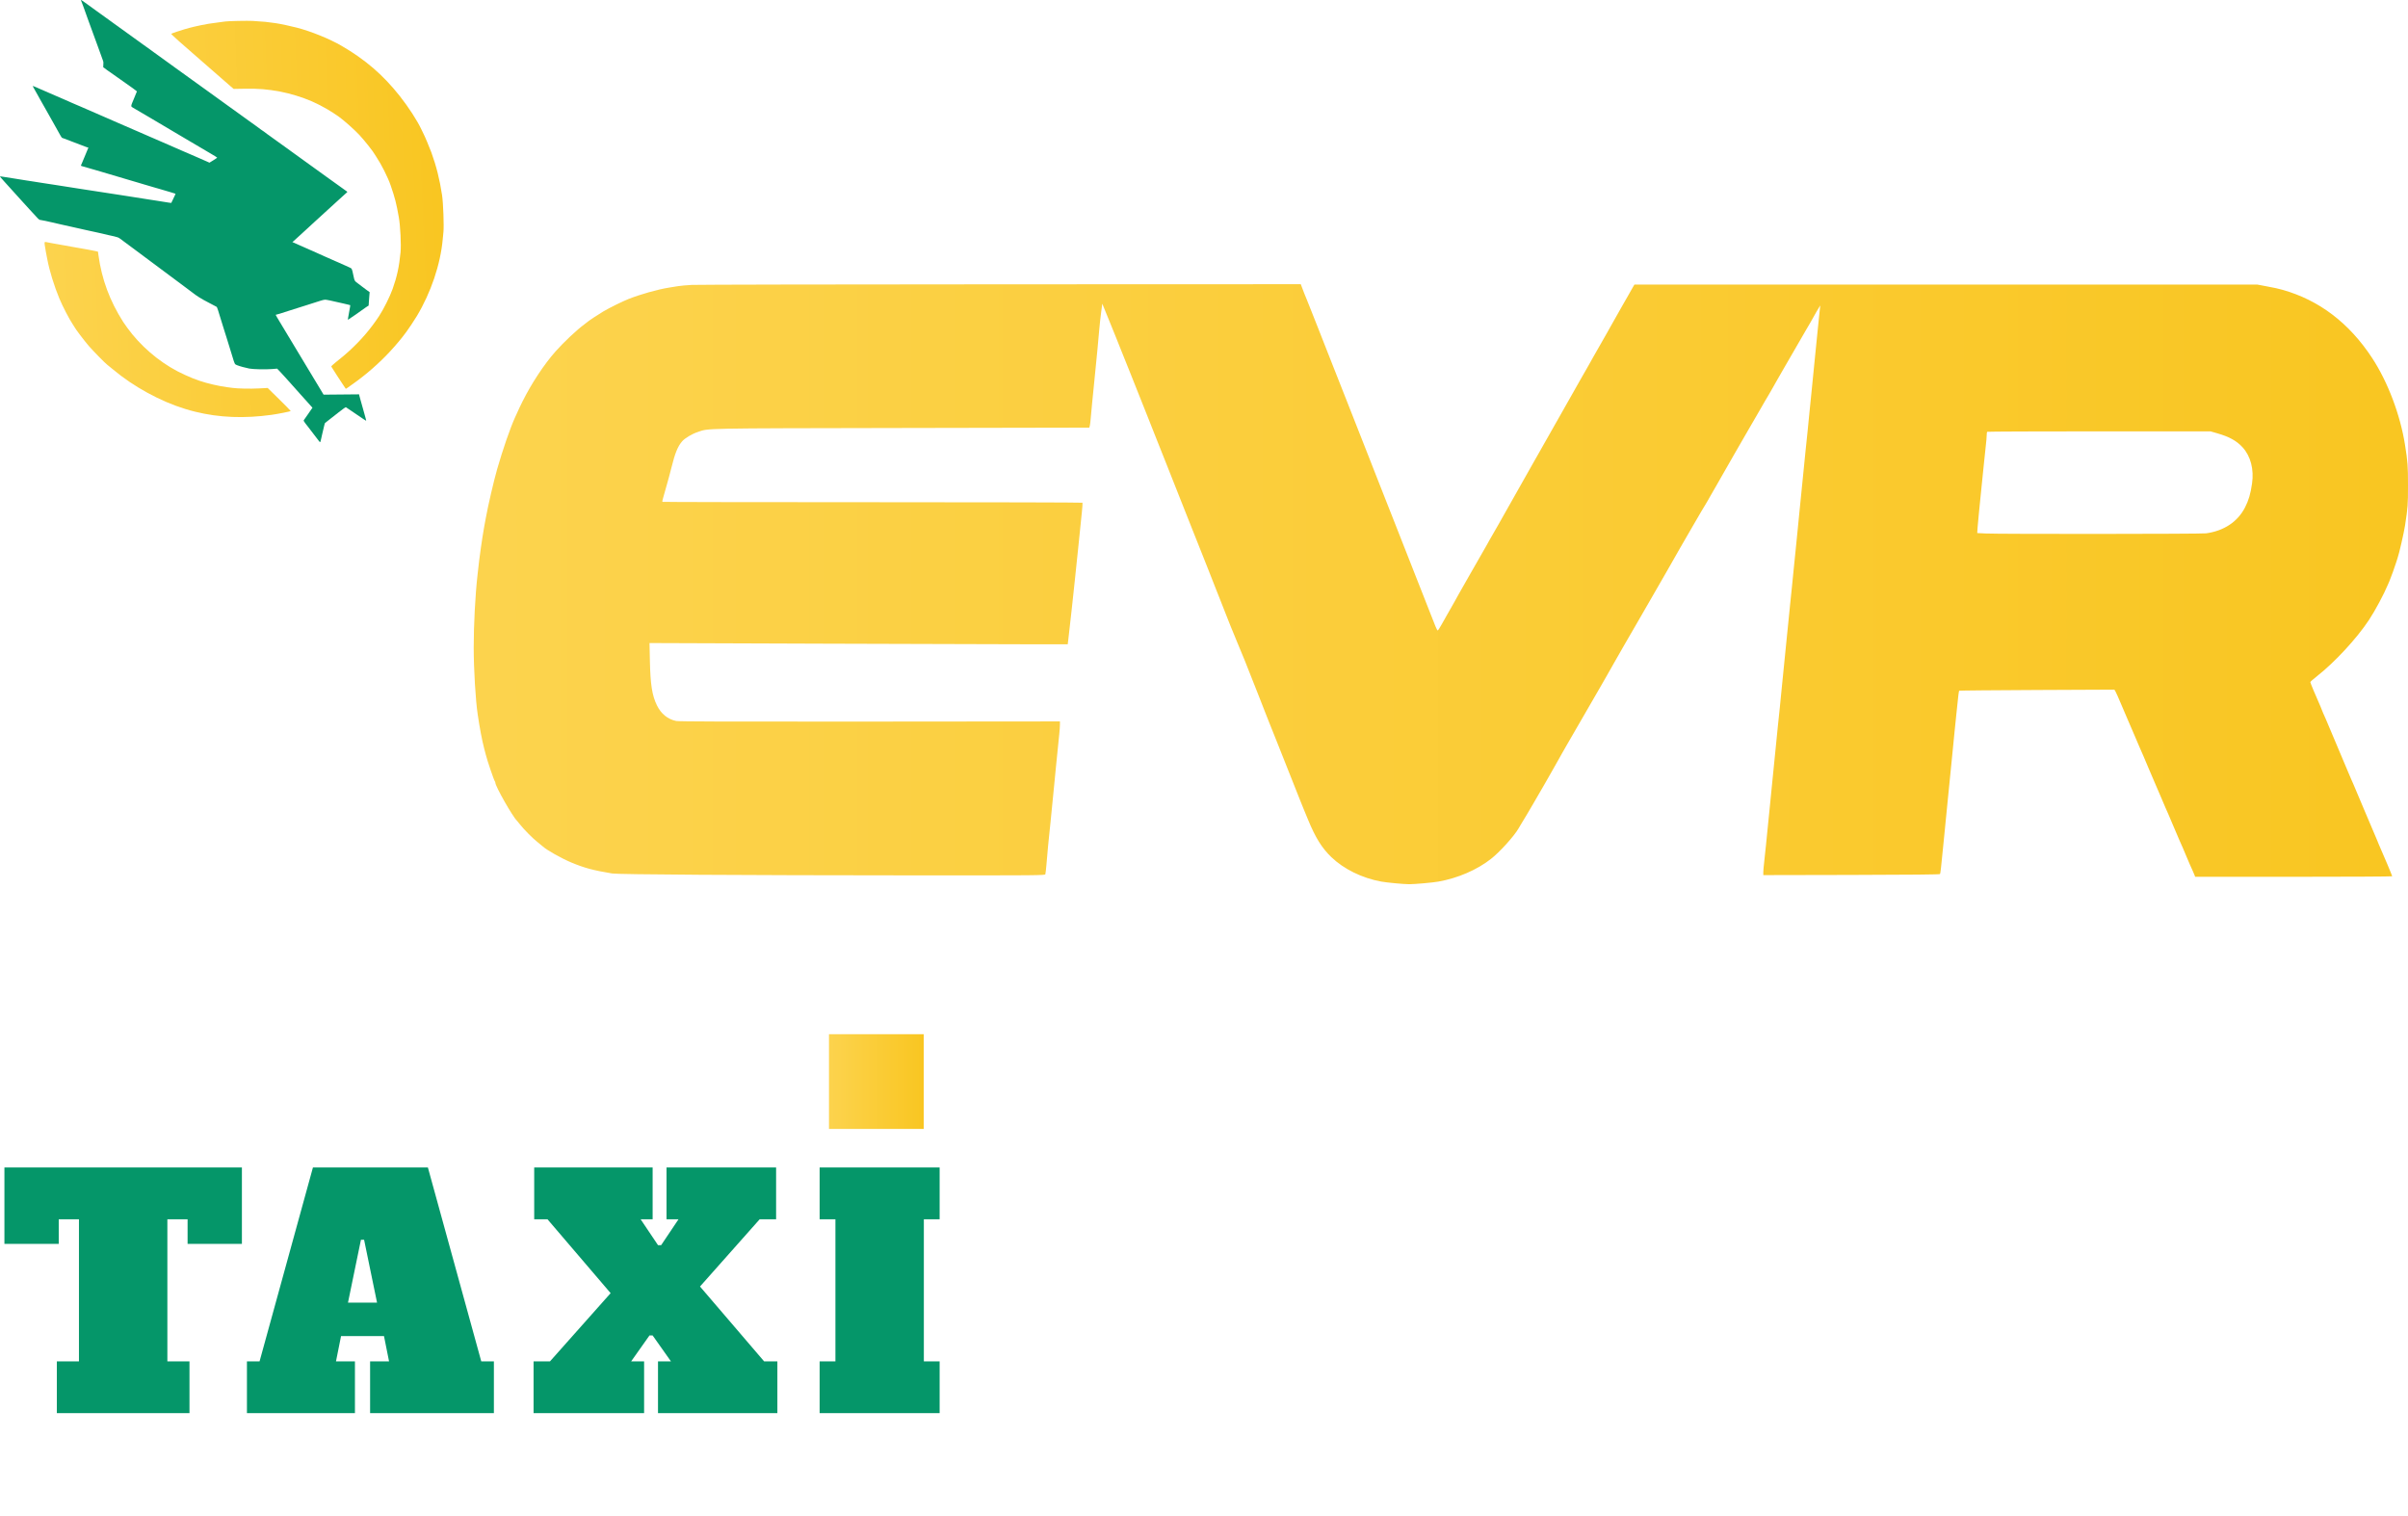 <svg width="305" height="192" viewBox="0 0 305 192" fill="none" xmlns="http://www.w3.org/2000/svg">
<path fill-rule="evenodd" clip-rule="evenodd" d="M87.608 36.089C86.971 36.123 86.18 36.195 85.85 36.25C85.52 36.304 84.999 36.389 84.693 36.438C83.305 36.66 81.09 37.285 79.614 37.871C78.827 38.184 77.258 38.958 76.418 39.449C75.851 39.781 74.496 40.678 74.403 40.783C74.38 40.809 74.206 40.944 74.017 41.082C73.073 41.773 71.43 43.317 70.371 44.508C68.926 46.133 67.309 48.583 66.17 50.876C65.875 51.469 65.765 51.705 65.23 52.885C64.616 54.238 63.709 56.861 62.97 59.425C62.56 60.846 61.81 64.076 61.54 65.58C61.486 65.886 61.389 66.405 61.326 66.734C61.263 67.063 61.167 67.641 61.113 68.017C61.059 68.393 60.962 69.047 60.897 69.47C60.832 69.893 60.74 70.586 60.691 71.009C60.643 71.432 60.546 72.278 60.477 72.89C60.197 75.349 59.998 79.175 60 82.04C60.002 84.82 60.242 88.784 60.512 90.526C60.561 90.841 60.642 91.369 60.693 91.698C60.743 92.027 60.835 92.546 60.898 92.852C60.961 93.158 61.059 93.638 61.115 93.921C61.172 94.203 61.268 94.607 61.328 94.818C61.389 95.03 61.485 95.395 61.542 95.63C61.717 96.347 62.578 98.872 62.683 98.977C62.716 99.01 62.742 99.085 62.742 99.145C62.742 99.595 64.937 103.455 65.483 103.966C65.508 103.989 65.681 104.201 65.868 104.436C66.402 105.109 67.449 106.164 68.058 106.645C68.365 106.886 68.674 107.14 68.744 107.208C69.214 107.659 71.127 108.737 72.388 109.261C74.035 109.946 75.147 110.244 77.533 110.641C78.325 110.773 93.809 110.871 115.705 110.882C131.524 110.89 132.358 110.883 132.403 110.74C132.43 110.658 132.491 110.129 132.539 109.565C132.742 107.217 132.789 106.708 132.871 105.975C132.919 105.552 132.998 104.782 133.047 104.265C133.135 103.335 133.282 101.844 133.525 99.435C133.593 98.753 133.69 97.753 133.741 97.212C133.829 96.26 133.999 94.582 134.17 92.964C134.216 92.532 134.253 91.999 134.253 91.779V91.38L110.18 91.401C92.237 91.417 85.988 91.397 85.639 91.324C84.566 91.098 83.734 90.421 83.208 89.347C82.594 88.091 82.38 86.73 82.315 83.669L82.268 81.454L104.124 81.532C116.144 81.575 128.063 81.61 130.609 81.61H135.239L135.298 81.14C135.408 80.246 135.621 78.358 135.713 77.463C135.763 76.97 135.859 76.085 135.926 75.497C135.993 74.909 136.09 74.005 136.141 73.488C136.192 72.971 136.288 72.048 136.354 71.436C136.421 70.825 136.514 69.94 136.561 69.47C136.738 67.711 136.919 65.93 137.032 64.853C137.095 64.242 137.131 63.713 137.11 63.678C137.09 63.643 125.12 63.614 110.511 63.614C95.902 63.614 83.928 63.593 83.902 63.566C83.876 63.541 83.91 63.339 83.978 63.118C84.092 62.744 84.366 61.77 84.524 61.177C84.562 61.036 84.653 60.709 84.726 60.451C84.8 60.192 84.941 59.653 85.039 59.254C85.491 57.417 85.839 56.555 86.388 55.915C86.743 55.502 87.631 54.969 88.38 54.72C89.838 54.234 88.4 54.262 114.226 54.213L137.971 54.167L138.038 53.916C138.075 53.778 138.128 53.336 138.157 52.933C138.185 52.53 138.262 51.701 138.327 51.089C138.393 50.478 138.489 49.516 138.541 48.952C138.593 48.388 138.69 47.407 138.757 46.772C138.903 45.375 139.102 43.277 139.23 41.771C139.282 41.159 139.39 40.166 139.471 39.564L139.617 38.468L140.029 39.478C140.256 40.034 140.473 40.565 140.512 40.659C140.55 40.753 140.745 41.234 140.944 41.728C141.143 42.222 141.338 42.703 141.378 42.797C141.418 42.891 141.609 43.371 141.802 43.865C141.995 44.359 142.281 45.071 142.437 45.447C142.594 45.823 142.903 46.592 143.124 47.157C143.845 48.995 145.349 52.773 145.574 53.312C145.613 53.406 145.902 54.137 146.215 54.936C146.529 55.736 146.82 56.467 146.861 56.561C146.902 56.655 147.193 57.386 147.507 58.185C147.821 58.984 148.628 61.023 149.301 62.716C149.974 64.409 150.782 66.448 151.096 67.247C151.41 68.047 151.701 68.778 151.743 68.872C151.785 68.966 152.075 69.697 152.388 70.496C152.7 71.295 152.99 72.026 153.032 72.12C153.074 72.214 153.324 72.849 153.587 73.531C153.851 74.213 154.1 74.847 154.141 74.942C154.182 75.035 154.312 75.362 154.431 75.668C154.788 76.584 155.18 77.581 155.255 77.763C155.295 77.857 155.431 78.203 155.559 78.532C155.687 78.861 155.825 79.207 155.864 79.302C155.904 79.396 156.252 80.242 156.636 81.182C157.319 82.852 157.51 83.313 157.662 83.662C157.756 83.878 158.892 86.752 159.419 88.107C159.638 88.671 159.992 89.576 160.205 90.116C160.418 90.657 160.691 91.35 160.811 91.655C160.93 91.961 161.077 92.326 161.137 92.467C161.197 92.608 161.542 93.474 161.905 94.391C162.508 95.914 163.859 99.318 164.704 101.444C164.891 101.914 165.078 102.376 165.119 102.47C165.159 102.564 165.409 103.168 165.672 103.811C166.608 106.095 167.428 107.414 168.63 108.57C170.205 110.086 172.531 111.227 174.939 111.666C175.662 111.798 177.818 112 178.498 112C179.214 112 181.455 111.799 182.185 111.67C184.645 111.234 187.047 110.2 188.83 108.81C189.957 107.932 191.8 105.893 192.358 104.908C192.445 104.754 192.556 104.565 192.603 104.489C193.033 103.794 193.68 102.708 194.212 101.786C194.565 101.175 195.187 100.102 195.593 99.403C196 98.703 196.333 98.121 196.333 98.11C196.333 98.098 196.583 97.656 196.89 97.127C197.197 96.597 197.447 96.153 197.447 96.139C197.447 96.126 197.644 95.775 197.885 95.359C198.126 94.944 198.419 94.431 198.538 94.22C198.877 93.613 199.058 93.299 200.54 90.757C201.943 88.352 202.32 87.7 202.763 86.91C202.896 86.675 203.27 86.021 203.595 85.457C203.921 84.893 204.215 84.373 204.25 84.303C204.285 84.232 204.361 84.098 204.418 84.004C204.475 83.91 204.695 83.525 204.907 83.149C205.119 82.772 205.339 82.388 205.396 82.294C205.454 82.2 205.528 82.068 205.562 82.001C205.623 81.88 206.299 80.71 207.817 78.105C208.255 77.352 209.175 75.756 209.861 74.557C210.547 73.358 211.177 72.261 211.261 72.12C211.346 71.979 211.467 71.767 211.531 71.65C211.792 71.168 213.658 67.92 214.453 66.563C214.921 65.764 215.402 64.937 215.522 64.726C215.642 64.515 215.862 64.149 216.011 63.914C216.16 63.678 216.308 63.428 216.34 63.357C216.372 63.287 216.469 63.114 216.555 62.973C216.641 62.832 216.838 62.49 216.992 62.214C217.146 61.938 217.388 61.515 217.532 61.274C217.675 61.033 217.904 60.63 218.04 60.38C218.246 60.002 218.788 59.055 219.796 57.311C219.884 57.16 220.592 55.932 221.37 54.584C222.148 53.235 222.89 51.955 223.019 51.739C223.148 51.523 223.293 51.269 223.341 51.175C223.389 51.081 223.466 50.946 223.513 50.876C223.627 50.703 224.578 49.071 224.658 48.909C224.692 48.839 224.768 48.704 224.825 48.61C224.882 48.516 225.311 47.766 225.779 46.943C226.522 45.637 227.249 44.379 228.818 41.687C229.037 41.312 229.254 40.94 229.302 40.86C229.349 40.781 229.448 40.607 229.521 40.474C229.971 39.663 230.251 39.175 230.396 38.95L230.561 38.693L230.508 39.12C230.478 39.355 230.434 39.779 230.41 40.061C230.386 40.343 230.312 41.074 230.245 41.685C230.178 42.297 230.082 43.258 230.03 43.822C229.979 44.387 229.883 45.349 229.816 45.96C229.75 46.571 229.653 47.552 229.6 48.14C229.548 48.728 229.452 49.689 229.386 50.277C229.321 50.865 229.225 51.807 229.174 52.372C229.123 52.936 229.023 53.955 228.951 54.637C228.88 55.319 228.767 56.396 228.7 57.031C228.634 57.666 228.538 58.627 228.487 59.168C228.436 59.709 228.34 60.671 228.273 61.306C228.205 61.94 228.109 62.902 228.058 63.443C228.007 63.984 227.912 64.945 227.845 65.58C227.779 66.215 227.682 67.196 227.63 67.76C227.577 68.324 227.481 69.286 227.415 69.897C227.349 70.509 227.253 71.451 227.202 71.992C227.151 72.533 227.053 73.523 226.984 74.193C226.914 74.863 226.801 75.96 226.732 76.63C226.663 77.3 226.565 78.291 226.513 78.831C226.462 79.372 226.367 80.315 226.301 80.926C226.235 81.537 226.139 82.499 226.087 83.063C226.035 83.627 225.939 84.589 225.873 85.201C225.806 85.812 225.71 86.773 225.659 87.338C225.607 87.902 225.507 88.921 225.436 89.603C225.364 90.285 225.251 91.362 225.185 91.997C225.118 92.632 225.022 93.594 224.971 94.134C224.921 94.675 224.824 95.637 224.757 96.272C224.69 96.906 224.593 97.868 224.543 98.409C224.492 98.95 224.396 99.912 224.33 100.546C224.263 101.181 224.166 102.162 224.114 102.726C224.062 103.291 223.965 104.252 223.899 104.864C223.833 105.475 223.737 106.437 223.686 107.001C223.635 107.565 223.537 108.494 223.468 109.064C223.399 109.635 223.342 110.27 223.342 110.475V110.848L234.507 110.825C242.083 110.809 245.689 110.773 245.726 110.713C245.777 110.63 245.869 109.837 246.072 107.728C246.119 107.234 246.212 106.311 246.278 105.676C246.345 105.041 246.441 104.06 246.493 103.496C246.546 102.931 246.643 101.95 246.709 101.316C246.776 100.681 246.871 99.719 246.922 99.178C246.973 98.638 247.069 97.676 247.135 97.041C247.202 96.406 247.299 95.425 247.351 94.861C247.403 94.297 247.5 93.316 247.566 92.681C247.633 92.046 247.749 90.911 247.826 90.159C248.032 88.12 248.104 87.542 248.155 87.49C248.181 87.465 252.613 87.424 258.005 87.4L267.808 87.356L267.937 87.56C268.009 87.673 268.332 88.4 268.656 89.176C268.98 89.952 269.357 90.834 269.494 91.137C269.631 91.44 269.996 92.287 270.304 93.018C270.613 93.75 270.938 94.512 271.027 94.711C271.435 95.631 271.549 95.896 272.162 97.358C272.522 98.214 272.909 99.118 273.022 99.367C273.136 99.616 273.43 100.3 273.675 100.886C273.92 101.473 274.194 102.118 274.284 102.318C274.373 102.519 274.522 102.852 274.614 103.059C274.706 103.265 275.028 104.025 275.331 104.747C275.633 105.469 275.967 106.253 276.074 106.488C276.416 107.245 276.563 107.585 276.879 108.348C277.05 108.759 277.267 109.269 277.361 109.481C277.456 109.692 277.614 110.046 277.714 110.268C277.813 110.49 277.928 110.759 277.969 110.867L278.043 111.062H290.521C297.384 111.062 302.999 111.032 302.999 110.996C302.999 110.918 301.827 108.126 301.294 106.938C301.195 106.715 301.113 106.514 301.113 106.491C301.113 106.469 301.02 106.247 300.906 105.999C300.793 105.751 300.137 104.208 299.45 102.571C298.763 100.934 298.146 99.472 298.08 99.322C298.014 99.173 297.883 98.877 297.789 98.665C297.696 98.454 297.532 98.069 297.426 97.811C297.32 97.552 297.166 97.186 297.083 96.998C297 96.81 296.441 95.483 295.84 94.049C295.24 92.615 294.675 91.278 294.587 91.078C294.498 90.878 294.348 90.542 294.253 90.331C294.159 90.12 294.082 89.927 294.082 89.903C294.082 89.878 294 89.676 293.9 89.453C293.312 88.14 292.624 86.489 292.627 86.397C292.628 86.35 293.007 86.016 293.468 85.655C295.713 83.896 298.494 80.889 300.055 78.532C300.835 77.355 301.975 75.221 302.477 74.001C302.516 73.907 302.591 73.734 302.644 73.616C302.793 73.288 303.381 71.655 303.506 71.223C303.567 71.011 303.648 70.758 303.686 70.659C303.855 70.221 304.494 67.434 304.625 66.563C304.984 64.192 305 63.977 305 61.477C305.001 58.986 304.967 58.534 304.621 56.347C304.016 52.526 302.433 48.351 300.439 45.319C297.534 40.899 293.742 38.019 289.109 36.711C288.522 36.546 288.214 36.479 286.922 36.236L285.893 36.043H246.457H207.02L206.794 36.428C206.67 36.639 206.425 37.072 206.25 37.39C206.075 37.708 205.759 38.259 205.548 38.615C205.337 38.971 205.164 39.277 205.164 39.294C205.164 39.311 204.914 39.755 204.607 40.281C204.3 40.807 204.05 41.25 204.05 41.266C204.05 41.282 203.832 41.671 203.565 42.131C203.063 42.997 202.97 43.16 202.529 43.951C202.385 44.209 202.07 44.761 201.829 45.176C201.589 45.591 201.392 45.944 201.392 45.959C201.392 45.975 201.225 46.27 201.021 46.615C200.817 46.96 200.533 47.454 200.391 47.712C200.003 48.414 198.645 50.811 198.144 51.679C197.902 52.097 197.705 52.448 197.705 52.459C197.705 52.469 197.454 52.911 197.147 53.44C196.841 53.969 196.59 54.412 196.59 54.423C196.59 54.435 196.339 54.877 196.033 55.407C195.726 55.936 195.475 56.377 195.475 56.388C195.475 56.399 195.288 56.733 195.058 57.13C194.829 57.527 194.524 58.062 194.381 58.318C194.149 58.733 193.225 60.368 190.737 64.768C190.311 65.52 189.867 66.309 189.749 66.52C189.564 66.851 188.929 67.957 188.658 68.417C188.611 68.498 188.462 68.767 188.326 69.017C188.191 69.266 187.822 69.912 187.506 70.453C187.19 70.994 186.551 72.11 186.086 72.932C185.621 73.755 185.035 74.786 184.784 75.222C184.533 75.659 184.328 76.029 184.328 76.045C184.328 76.061 184.085 76.492 183.787 77.004C183.49 77.515 183.218 77.991 183.184 78.062C183.149 78.132 183.074 78.267 183.017 78.361C182.96 78.455 182.746 78.83 182.543 79.195C182.339 79.559 182.143 79.857 182.107 79.857C182.018 79.857 181.796 79.341 181.043 77.378C180.926 77.072 180.579 76.188 180.272 75.412C179.965 74.636 179.541 73.559 179.328 73.018C179.116 72.477 178.685 71.381 178.37 70.581C177.667 68.799 177.191 67.588 176.471 65.751C176.167 64.975 175.825 64.11 175.713 63.828C175.381 63 174.422 60.561 174.081 59.681C173.909 59.234 173.6 58.446 173.396 57.929C172.379 55.349 171.566 53.282 170.555 50.705C170.25 49.929 169.909 49.063 169.796 48.781C169.683 48.499 169.295 47.518 168.935 46.601C168.574 45.684 168.151 44.607 167.993 44.207C167.836 43.807 167.375 42.634 166.969 41.6C166.563 40.565 166.198 39.642 166.157 39.548C166.118 39.454 165.979 39.108 165.851 38.779C165.722 38.449 165.56 38.045 165.492 37.881C165.255 37.312 165.148 37.041 164.862 36.278L164.758 36L126.762 36.014C105.864 36.021 88.245 36.055 87.608 36.089ZM280.834 54.883C282.368 55.323 283.289 55.833 284.049 56.661C285.068 57.771 285.507 59.452 285.247 61.246C285.053 62.584 284.822 63.367 284.353 64.282C283.425 66.093 281.68 67.251 279.419 67.557C278.786 67.643 253.205 67.66 251.531 67.576L250.439 67.521L250.486 66.786C250.512 66.381 250.587 65.569 250.652 64.982C250.716 64.394 250.813 63.432 250.866 62.844C250.919 62.257 251.016 61.295 251.082 60.707C251.147 60.119 251.244 59.177 251.296 58.613C251.349 58.048 251.447 57.116 251.515 56.541C251.583 55.967 251.638 55.329 251.638 55.124C251.638 54.919 251.664 54.725 251.695 54.694C251.727 54.663 258.103 54.637 265.865 54.637H279.977L280.834 54.883Z" fill="url(#paint0_linear_214_646)"/>
<path d="M30.64 157.56H23.76V154.44H21.2V172.44H24V179H7.2V172.44H10V154.44H7.44V157.56H0.56V147.88H30.64V157.56ZM60.957 172.44H62.557V179H46.877V172.44H49.277L48.637 169.24H43.197L42.557 172.44H44.957V179H31.277V172.44H32.877L39.637 147.88H54.197L60.957 172.44ZM44.077 165H47.757L46.117 157.04H45.717L44.077 165ZM96.783 172.44H98.463V179H83.343V172.44H84.983L82.663 169.16H82.263L79.943 172.44H81.583V179H67.583V172.44H69.663L77.343 163.8L69.343 154.44H67.663V147.88H82.663V154.44H81.143L83.343 157.72H83.743L85.943 154.44H84.423V147.88H98.303V154.44H96.223L88.663 162.96L96.783 172.44ZM103.816 179V172.44H105.816V154.44H103.816V147.88H119.016V154.44H117.016V172.44H119.016V179H103.816Z" fill="#059669"/>
<rect x="105" y="131" width="12" height="12" fill="url(#paint1_linear_214_646)"/>
<path fill-rule="evenodd" clip-rule="evenodd" d="M10.275 0.082C10.369 0.307 10.524 0.719 10.614 0.982C10.668 1.14 10.786 1.469 10.875 1.713C10.964 1.956 11.056 2.215 11.08 2.287C11.104 2.358 11.292 2.875 11.498 3.434C11.704 3.994 11.931 4.616 12.003 4.817C12.075 5.018 12.165 5.264 12.204 5.365C12.243 5.465 12.333 5.712 12.404 5.913C12.569 6.378 12.946 7.416 13.046 7.683C13.102 7.83 13.113 7.98 13.088 8.217C13.067 8.411 13.073 8.548 13.101 8.548C13.128 8.548 13.197 8.592 13.255 8.646C13.312 8.7 13.461 8.811 13.584 8.893C13.846 9.068 13.781 9.022 14.917 9.828C15.404 10.174 15.853 10.491 15.915 10.533C16.426 10.881 17.342 11.547 17.342 11.571C17.342 11.587 17.169 12.011 16.957 12.513C16.541 13.499 16.543 13.473 16.855 13.649C17.094 13.784 18.68 14.715 18.876 14.835C18.97 14.892 19.49 15.2 20.032 15.519C20.575 15.838 22.099 16.74 23.418 17.523C24.738 18.305 26.199 19.168 26.665 19.439C27.131 19.71 27.512 19.948 27.511 19.966C27.51 19.985 27.289 20.137 27.019 20.303L26.529 20.606L26.278 20.491C26.139 20.428 25.756 20.259 25.426 20.116C25.096 19.974 24.533 19.728 24.174 19.572C23.816 19.415 23.299 19.193 23.027 19.078C22.754 18.962 22.402 18.809 22.245 18.736C22.087 18.664 21.723 18.504 21.436 18.381C20.092 17.805 19.692 17.631 19.402 17.498C19.23 17.419 18.983 17.312 18.854 17.261C18.725 17.21 18.455 17.092 18.255 17C18.054 16.908 17.784 16.79 17.655 16.739C17.526 16.688 17.279 16.581 17.107 16.502C16.806 16.364 16.178 16.092 15.073 15.62C14.786 15.498 14.416 15.335 14.25 15.26C14.085 15.184 13.803 15.061 13.624 14.986C13.446 14.911 13.17 14.791 13.013 14.72C12.855 14.648 12.514 14.5 12.256 14.39C11.723 14.165 10.571 13.663 10.236 13.511C10.114 13.455 9.805 13.323 9.549 13.218C9.294 13.112 9.047 13.006 9.002 12.982C8.956 12.959 8.836 12.904 8.736 12.861C8.635 12.819 8.26 12.655 7.901 12.497C7.543 12.339 7.103 12.149 6.924 12.075C6.746 12 6.476 11.883 6.325 11.814C6.173 11.745 5.897 11.625 5.71 11.547C5.524 11.469 5.266 11.358 5.137 11.3C5.008 11.242 4.785 11.142 4.641 11.077C4.335 10.94 4.146 10.878 4.146 10.915C4.146 10.93 4.298 11.205 4.485 11.525C4.671 11.847 4.824 12.117 4.824 12.127C4.824 12.136 4.949 12.362 5.101 12.629C5.254 12.895 5.61 13.524 5.893 14.026C6.176 14.528 6.645 15.362 6.936 15.878C7.227 16.395 7.545 16.964 7.643 17.143C7.741 17.323 7.849 17.47 7.884 17.47C7.918 17.47 8.083 17.526 8.25 17.596C8.417 17.666 8.788 17.809 9.075 17.916C9.968 18.247 10.684 18.519 10.863 18.596C10.957 18.637 11.069 18.67 11.111 18.67C11.153 18.67 11.187 18.693 11.187 18.721C11.187 18.749 10.976 19.258 10.718 19.852C10.46 20.446 10.248 20.95 10.248 20.971C10.248 20.993 10.301 21.025 10.366 21.042C10.716 21.136 10.921 21.194 11.109 21.254C11.224 21.29 11.423 21.348 11.552 21.384C11.681 21.419 11.893 21.479 12.022 21.518C12.151 21.556 12.462 21.648 12.713 21.721C12.963 21.794 13.362 21.912 13.599 21.983C13.836 22.053 14.499 22.25 15.073 22.42C15.647 22.59 16.363 22.802 16.664 22.891C16.965 22.98 17.34 23.091 17.498 23.137C17.825 23.231 18.06 23.301 18.359 23.394C18.474 23.43 18.673 23.488 18.802 23.523C18.931 23.559 19.131 23.617 19.245 23.654C19.36 23.69 19.56 23.748 19.689 23.784C19.818 23.819 20.029 23.879 20.158 23.918C20.287 23.956 20.604 24.05 20.862 24.125C21.121 24.201 21.39 24.28 21.462 24.302C21.534 24.324 21.733 24.385 21.906 24.438C22.078 24.49 22.224 24.536 22.232 24.541C22.239 24.545 22.212 24.617 22.171 24.701C22.131 24.784 22.01 25.04 21.903 25.27C21.797 25.499 21.702 25.695 21.694 25.705C21.686 25.715 21.554 25.698 21.401 25.669C21.066 25.605 20.286 25.48 19.715 25.401C19.485 25.369 19.098 25.309 18.854 25.269C18.61 25.229 18.258 25.173 18.072 25.145C17.582 25.072 16.707 24.935 16.194 24.85C15.95 24.81 15.575 24.752 15.36 24.72C15.145 24.689 14.769 24.631 14.525 24.591C14.281 24.551 13.894 24.492 13.665 24.459C13.435 24.426 13.059 24.368 12.83 24.33C12.601 24.292 12.225 24.235 11.995 24.202C11.766 24.169 11.379 24.11 11.135 24.07C10.891 24.031 10.515 23.972 10.3 23.941C10.085 23.909 9.686 23.847 9.414 23.803C8.3 23.622 8.013 23.577 7.614 23.52C7.385 23.486 7.009 23.428 6.78 23.39C6.55 23.352 6.163 23.293 5.919 23.259C5.675 23.226 5.3 23.167 5.085 23.13C4.869 23.092 4.506 23.034 4.276 23.002C4.047 22.969 3.648 22.908 3.389 22.866C3.131 22.824 2.779 22.767 2.607 22.741C2.435 22.714 2.059 22.654 1.773 22.607C-0.182 22.29 -0.046 22.303 0.043 22.43C0.082 22.485 0.313 22.748 0.558 23.013C0.802 23.279 1.14 23.652 1.309 23.843C1.585 24.155 2.224 24.862 2.813 25.505C2.931 25.634 3.347 26.092 3.738 26.522C4.887 27.788 4.952 27.852 5.074 27.852C5.136 27.852 5.451 27.912 5.775 27.985C6.098 28.058 6.456 28.138 6.571 28.164C6.799 28.214 7.299 28.329 7.81 28.449C7.989 28.491 8.523 28.61 8.996 28.713C9.47 28.817 10.01 28.937 10.196 28.981C10.383 29.025 10.629 29.081 10.744 29.105C10.858 29.129 11.105 29.184 11.291 29.226C11.478 29.269 11.771 29.332 11.943 29.367C12.116 29.402 12.385 29.461 12.543 29.499C12.955 29.598 13.527 29.732 13.769 29.785C13.884 29.811 14.201 29.881 14.473 29.941C14.852 30.025 15.025 30.093 15.204 30.228C15.492 30.446 16.375 31.101 16.713 31.348C16.851 31.449 17.101 31.635 17.27 31.762C17.793 32.155 21.015 34.555 23.105 36.108C23.679 36.534 24.23 36.947 24.331 37.027C24.916 37.49 25.512 37.862 26.391 38.314C26.936 38.594 27.406 38.842 27.436 38.865C27.508 38.922 27.581 39.144 28.224 41.262C28.324 41.592 28.438 41.956 28.476 42.07C28.515 42.185 28.604 42.467 28.675 42.696C28.745 42.926 28.898 43.419 29.014 43.792C29.131 44.165 29.311 44.752 29.416 45.096C29.742 46.173 29.721 46.133 30.03 46.258C30.351 46.389 31.1 46.596 31.581 46.686C32.067 46.778 33.63 46.812 34.423 46.748L35.102 46.694L35.415 47.017C35.588 47.195 35.975 47.618 36.276 47.957C37.236 49.04 37.479 49.312 37.916 49.792C38.311 50.225 38.767 50.734 39.348 51.389L39.578 51.648L39.474 51.79C39.417 51.868 39.187 52.202 38.963 52.532C38.739 52.861 38.525 53.167 38.488 53.21C38.419 53.291 38.459 53.355 39.082 54.144C39.159 54.242 39.269 54.387 39.326 54.466C39.424 54.6 40.269 55.702 40.453 55.935C40.558 56.068 40.579 56.034 40.684 55.554C40.732 55.341 40.789 55.084 40.812 54.984C41.066 53.88 41.139 53.599 41.174 53.576C41.236 53.536 41.907 53.009 42.885 52.234C43.362 51.856 43.778 51.561 43.809 51.579C43.839 51.597 44.157 51.812 44.516 52.056C45.946 53.033 46.363 53.31 46.38 53.294C46.396 53.277 46.362 53.144 46.108 52.245C46.035 51.986 45.913 51.552 45.837 51.279C45.762 51.007 45.666 50.666 45.625 50.523C45.583 50.379 45.533 50.191 45.513 50.105L45.477 49.949L43.231 49.97L40.986 49.99L40.346 48.926C39.995 48.341 39.434 47.41 39.099 46.858C38.023 45.078 35.469 40.838 35.388 40.695C35.345 40.619 35.222 40.413 35.114 40.237C34.894 39.876 34.887 39.853 35.002 39.853C35.047 39.853 35.252 39.796 35.458 39.727C35.663 39.657 36.149 39.502 36.536 39.381C36.923 39.261 37.404 39.108 37.605 39.042C37.806 38.976 38.287 38.824 38.674 38.705C39.463 38.461 40.026 38.282 40.603 38.09C40.817 38.019 41.077 37.96 41.181 37.96C41.348 37.96 42.069 38.107 42.899 38.309C43.057 38.348 43.327 38.408 43.499 38.444C43.671 38.479 43.937 38.542 44.089 38.583L44.365 38.657L44.333 38.903C44.302 39.14 44.201 39.71 44.096 40.239C44.068 40.38 44.053 40.503 44.063 40.512C44.079 40.528 46.043 39.164 46.237 39.003C46.28 38.967 46.4 38.886 46.503 38.822L46.691 38.706L46.725 38.197C46.744 37.917 46.773 37.535 46.79 37.348L46.822 37.009L46.394 36.7C46.159 36.531 45.939 36.366 45.906 36.334C45.873 36.303 45.64 36.125 45.388 35.94C44.891 35.574 44.915 35.615 44.75 34.844C44.568 33.989 44.586 34.025 44.262 33.874C44.1 33.798 43.886 33.701 43.786 33.657C43.356 33.47 43.166 33.386 42.834 33.232C42.64 33.143 42.471 33.07 42.459 33.07C42.446 33.07 42.234 32.976 41.986 32.861C41.739 32.746 41.528 32.653 41.518 32.653C41.507 32.653 41.327 32.574 41.117 32.477C40.907 32.381 40.535 32.214 40.291 32.106C40.047 31.998 39.7 31.842 39.518 31.759C39.337 31.677 39.18 31.609 39.169 31.609C39.159 31.609 38.948 31.515 38.7 31.4C38.453 31.286 38.242 31.192 38.232 31.192C38.221 31.192 38.041 31.112 37.831 31.015C37.62 30.918 37.355 30.799 37.24 30.751L37.031 30.663L37.162 30.558C37.233 30.499 37.55 30.212 37.866 29.919C38.181 29.626 38.698 29.153 39.013 28.869C39.329 28.584 39.599 28.335 39.613 28.315C39.628 28.296 39.936 28.013 40.298 27.688C40.95 27.102 42.64 25.56 42.691 25.504C42.705 25.489 42.975 25.244 43.29 24.96C43.606 24.677 43.899 24.412 43.942 24.372C44.012 24.307 44.012 24.294 43.941 24.253C43.897 24.228 42.735 23.394 41.359 22.4C39.983 21.406 38.72 20.495 38.552 20.375C38.384 20.255 38.053 20.016 37.816 19.843C37.579 19.671 37.156 19.366 36.876 19.165C36.596 18.964 36.223 18.694 36.047 18.564C35.871 18.435 35.528 18.189 35.284 18.017C35.04 17.846 34.806 17.678 34.763 17.643C34.603 17.516 34.21 17.231 34.068 17.14C33.987 17.088 33.882 17.013 33.833 16.974C33.626 16.805 33.255 16.537 33.156 16.484C33.097 16.453 33.018 16.396 32.98 16.359C32.942 16.321 32.688 16.133 32.415 15.941C32.143 15.748 31.709 15.438 31.451 15.251C31.192 15.064 30.77 14.759 30.512 14.572C30.253 14.386 29.831 14.081 29.573 13.894C29.315 13.707 28.998 13.48 28.869 13.39C28.74 13.299 28.47 13.104 28.269 12.956C28.068 12.809 27.141 12.14 26.209 11.47C25.276 10.8 24.408 10.175 24.279 10.08C24.15 9.986 23.258 9.343 22.297 8.652C21.336 7.961 20.514 7.366 20.471 7.331C20.428 7.296 20.194 7.128 19.95 6.958C19.706 6.788 19.495 6.634 19.48 6.616C19.466 6.599 19.231 6.427 18.959 6.235C18.686 6.043 18.252 5.733 17.994 5.546C17.735 5.359 17.313 5.054 17.055 4.868C16.797 4.682 16.374 4.377 16.116 4.19C15.403 3.675 14.694 3.165 14.454 2.994C14.335 2.91 14.074 2.721 13.873 2.573C13.672 2.426 12.957 1.909 12.282 1.426C11.608 0.942 10.888 0.421 10.682 0.269C10.279 -0.031 10.216 -0.06 10.275 0.082Z" fill="#059669"/>
<path fill-rule="evenodd" clip-rule="evenodd" d="M28.544 2.72C28.45 2.736 28.04 2.791 27.632 2.842C26.684 2.96 26.045 3.063 25.438 3.196C25.173 3.254 24.802 3.335 24.614 3.376C24.427 3.417 24.133 3.491 23.962 3.539C23.79 3.588 23.522 3.663 23.366 3.707C22.842 3.852 21.743 4.23 21.685 4.285C21.644 4.323 23.256 5.763 25.755 7.921C26.459 8.529 27.438 9.383 27.93 9.818C28.422 10.253 28.998 10.756 29.211 10.936L29.598 11.263L31.003 11.239C32.715 11.209 33.875 11.303 35.493 11.604C36.71 11.83 38.316 12.322 39.445 12.814C40.632 13.331 41.961 14.086 42.943 14.801C43.595 15.275 44.913 16.447 45.501 17.076C46.144 17.763 47.317 19.246 47.499 19.604C47.523 19.649 47.601 19.774 47.673 19.88C48.288 20.789 49.135 22.473 49.477 23.472C50.037 25.105 50.194 25.718 50.514 27.514C50.706 28.591 50.826 31.014 50.734 31.957C50.554 33.799 50.288 35.03 49.728 36.606C49.393 37.55 48.582 39.174 48.016 40.035C46.926 41.692 45.683 43.137 44.157 44.522C43.666 44.967 43.514 45.094 42.473 45.932C42.18 46.167 41.949 46.389 41.959 46.425C41.969 46.461 42.287 46.962 42.666 47.538C43.045 48.114 43.383 48.629 43.417 48.683C43.493 48.803 43.769 49.213 43.794 49.243C43.804 49.255 43.907 49.197 44.022 49.114C44.138 49.031 44.458 48.804 44.733 48.609C46.357 47.464 48.026 46.002 49.402 44.52C50.092 43.778 50.919 42.794 51.278 42.289C51.361 42.172 51.475 42.018 51.532 41.948C51.71 41.725 52.473 40.573 52.784 40.058C54.583 37.071 55.794 33.481 56.078 30.287C56.101 30.036 56.14 29.638 56.165 29.403C56.247 28.629 56.141 25.711 55.995 24.737C55.696 22.749 55.273 21.06 54.634 19.298C54.414 18.692 53.76 17.147 53.617 16.895C53.59 16.847 53.474 16.609 53.36 16.366C52.845 15.268 51.742 13.566 50.639 12.169C48.524 9.489 46.264 7.543 43.217 5.778C41.748 4.926 39.423 3.982 37.642 3.514C36.862 3.308 35.456 3.009 34.921 2.935C33.66 2.759 33.701 2.763 32.012 2.65C31.457 2.613 28.857 2.665 28.544 2.72ZM5.667 31.037C5.692 31.246 5.758 31.646 5.814 31.925C5.869 32.204 5.953 32.635 5.999 32.883C6.263 34.288 6.877 36.279 7.521 37.818C7.94 38.819 8.775 40.428 9.209 41.069C9.281 41.175 9.359 41.3 9.383 41.346C9.559 41.683 10.627 43.099 11.249 43.823C11.798 44.46 13.339 46.029 13.596 46.212C13.673 46.267 14.004 46.536 14.331 46.811C16.909 48.976 20.319 50.841 23.444 51.795C24.105 51.996 24.128 52.003 24.75 52.157C27.751 52.901 30.926 53.029 34.404 52.545C35.242 52.429 36.823 52.111 36.821 52.059C36.82 52.027 36.025 51.223 35.087 50.305C34.706 49.932 34.283 49.518 34.149 49.385L33.904 49.143L32.764 49.202C31.683 49.259 30.084 49.225 29.439 49.133C29.28 49.11 28.969 49.069 28.747 49.041C27.771 48.92 26.199 48.555 25.299 48.24C24.465 47.948 24.303 47.883 23.402 47.479C20.925 46.368 18.57 44.548 16.75 42.337C16.431 41.949 15.806 41.1 15.595 40.768C13.89 38.082 12.89 35.38 12.471 32.325L12.41 31.876L12.062 31.796C11.871 31.753 11.454 31.671 11.136 31.615C10.819 31.56 10.389 31.483 10.183 31.445C9.976 31.407 9.586 31.339 9.316 31.294C8.713 31.193 7.835 31.036 7.408 30.952C7.233 30.918 6.934 30.865 6.743 30.835C6.553 30.804 6.262 30.75 6.098 30.713C5.61 30.605 5.615 30.601 5.667 31.037Z" fill="url(#paint2_linear_214_646)"/>
<defs>
<linearGradient id="paint0_linear_214_646" x1="62.68" y1="74.745" x2="301.555" y2="74.745" gradientUnits="userSpaceOnUse">
<stop stop-color="#FCD34D"/>
<stop offset="1" stop-color="#F9C622"/>
</linearGradient>
<linearGradient id="paint1_linear_214_646" x1="105.131" y1="137.118" x2="116.831" y2="137.118" gradientUnits="userSpaceOnUse">
<stop stop-color="#FCD34D"/>
<stop offset="1" stop-color="#F9C622"/>
</linearGradient>
<linearGradient id="paint2_linear_214_646" x1="6.133" y1="29.272" x2="55.455" y2="27.163" gradientUnits="userSpaceOnUse">
<stop stop-color="#FCD34D"/>
<stop offset="1" stop-color="#F9C622"/>
</linearGradient>
</defs>
</svg>
